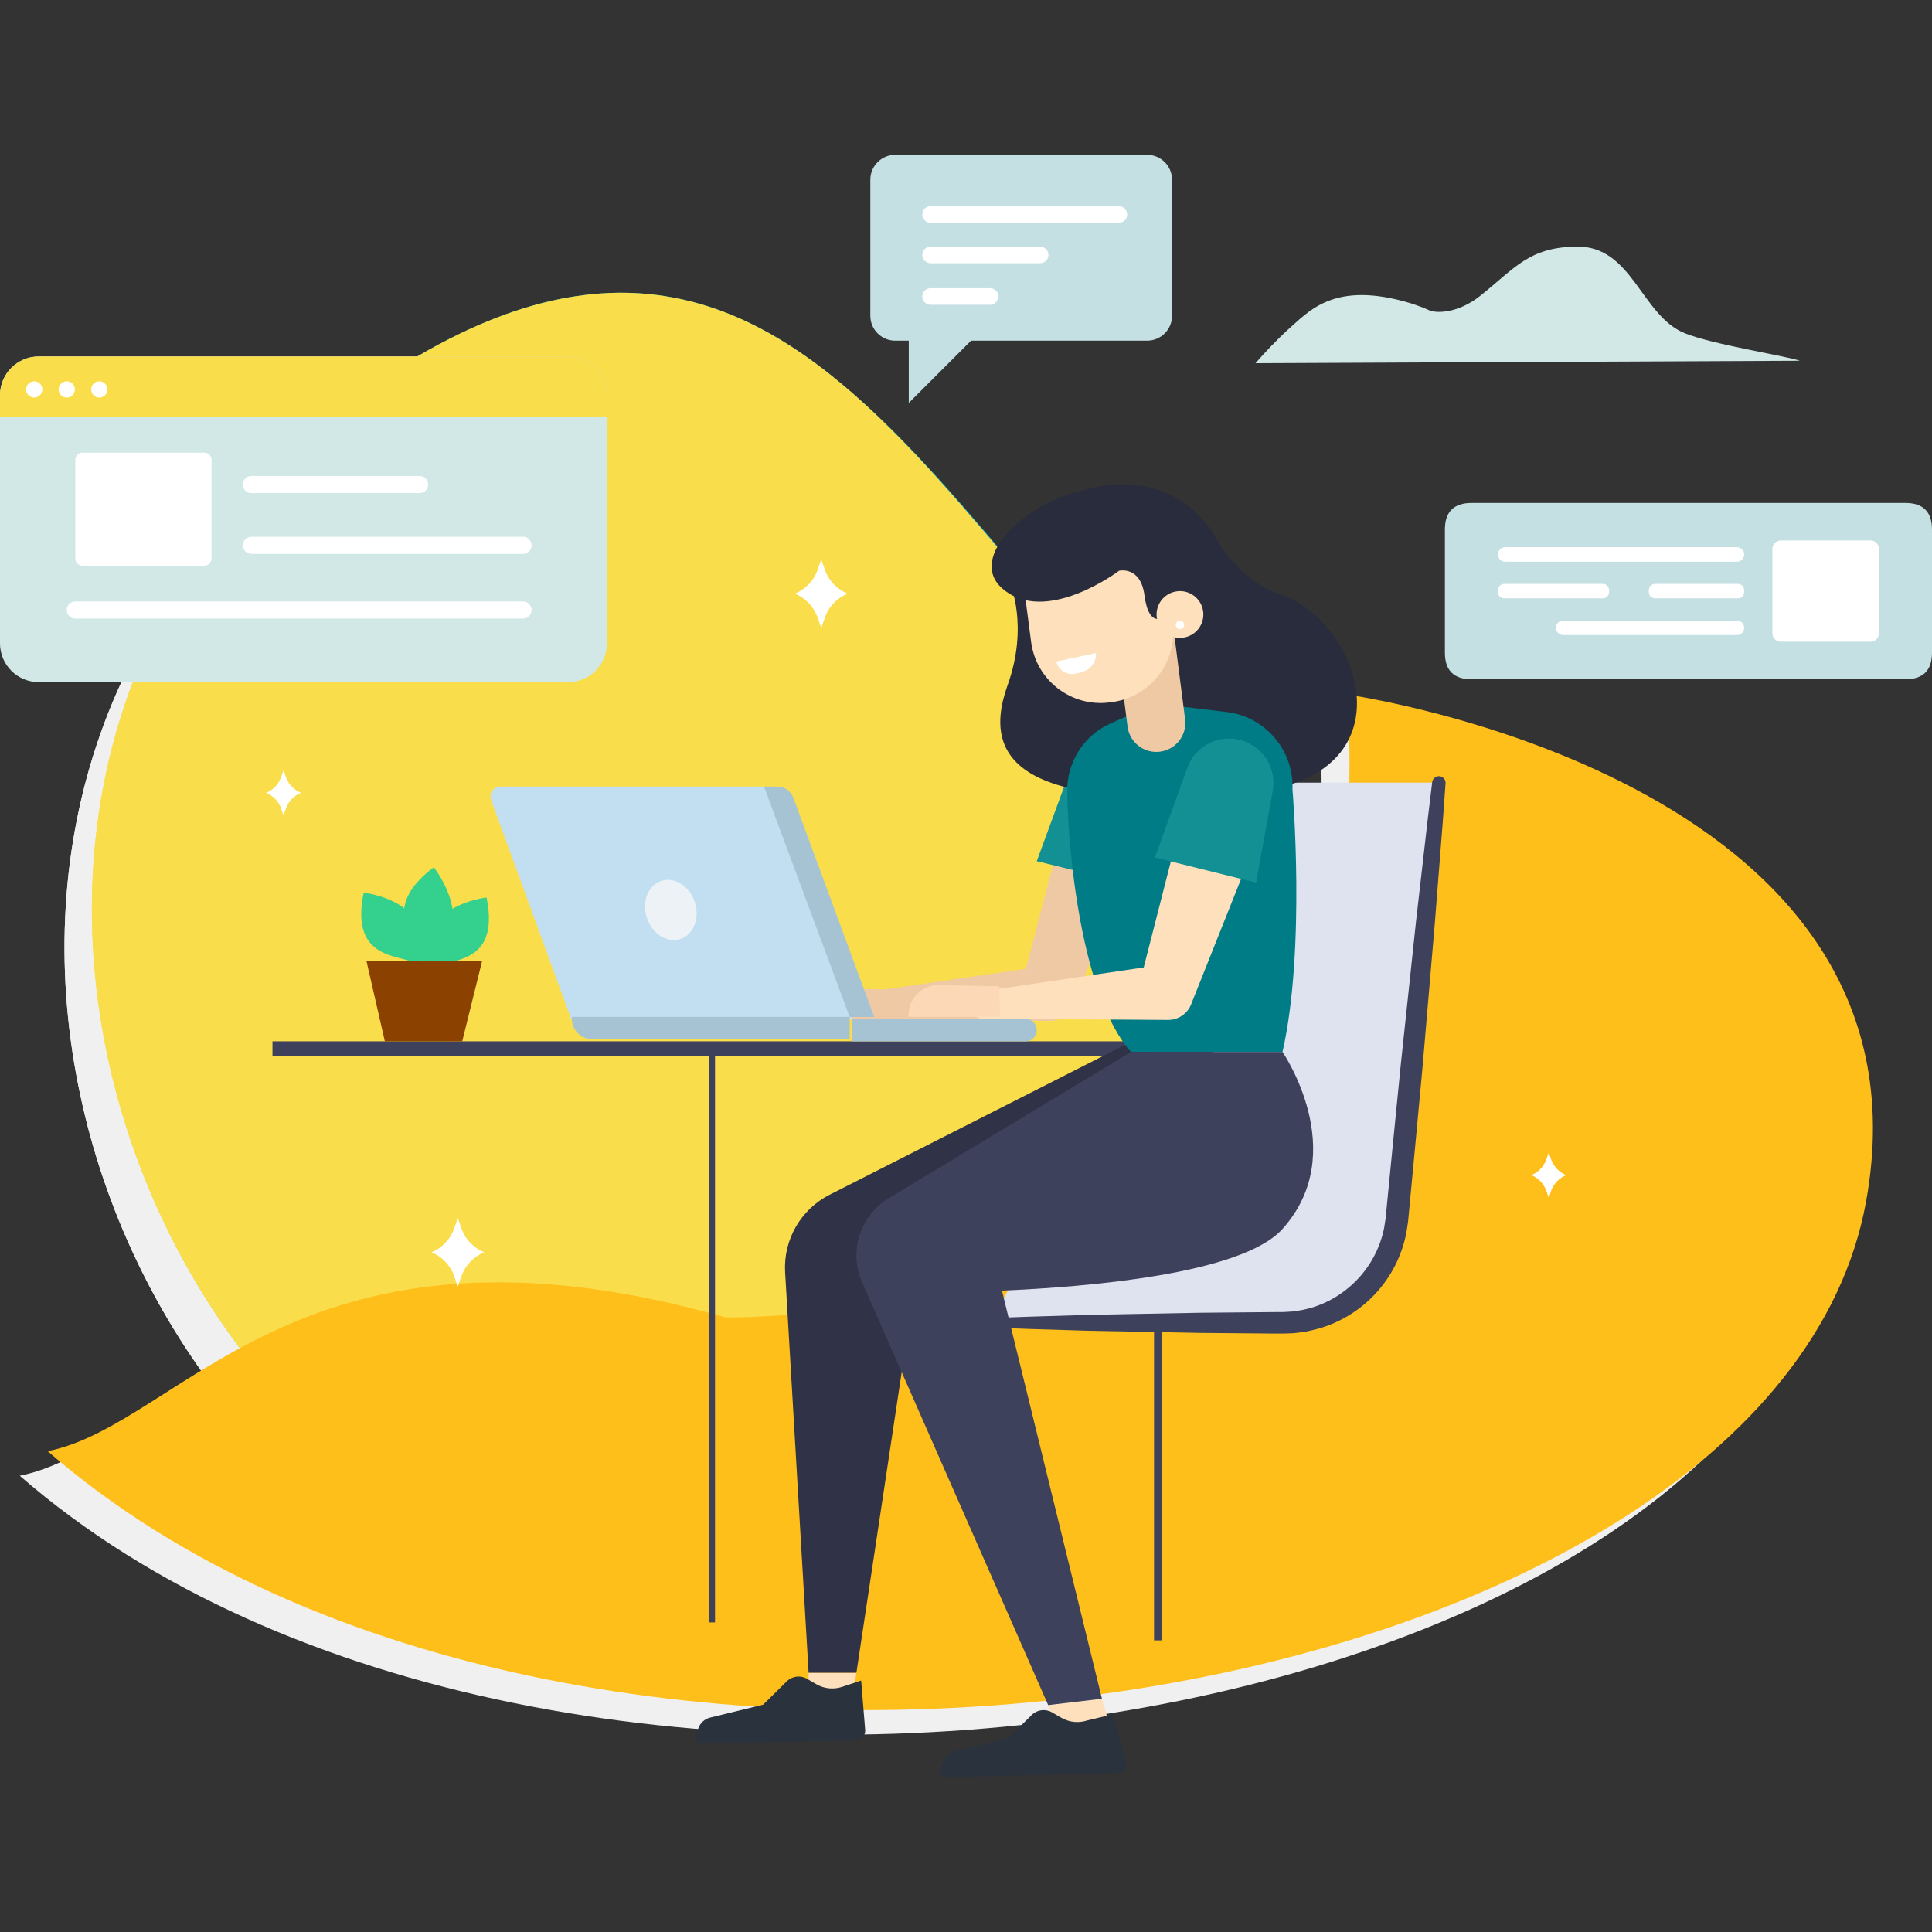 <?xml version="1.0" encoding="UTF-8" standalone="no"?>
<!DOCTYPE svg PUBLIC "-//W3C//DTD SVG 1.1//EN" "http://www.w3.org/Graphics/SVG/1.1/DTD/svg11.dtd">
<svg version="1.1" xmlns="http://www.w3.org/2000/svg" xmlns:xlink="http://www.w3.org/1999/xlink" preserveAspectRatio="xMidYMid meet" viewBox="0 0 640 640" width="640" height="640"><rect x="0" y="0" width="640" height="640" fill="#333333" stroke="none"/><defs><path d="M109.18 143.75C-43.07 253.16 20.06 477.96 165.96 532.32C311.85 586.69 499.55 555.98 552.38 454.98C642.63 282.41 472.75 317.01 406.59 277.03C307.96 217.43 261.42 34.34 109.18 143.75Z" id="a3ty79SHd"></path><path d="M109.18 143.75C-43.07 253.16 20.06 477.96 165.96 532.32C311.85 586.69 499.55 555.98 552.38 454.98C642.63 282.41 472.75 317.01 406.59 277.03C307.96 217.43 261.42 34.34 109.18 143.75Z" id="a8dVWK0Le"></path><path d="M231.1 444.54C231.1 444.54 454.27 450.26 436.83 238.21C436.83 238.21 634.26 265.75 608.94 406.03C578.23 576.29 181.72 641.26 6.54 488.86C51.45 480 90.64 404.53 231.1 444.54Z" id="anHcrzJLY"></path><path d="M119.5 132.31C-32.74 241.73 30.39 466.52 176.28 520.88C322.18 575.25 509.88 544.54 562.7 443.54C652.96 270.97 483.07 305.57 416.91 265.59C318.3 205.99 271.75 22.9 119.5 132.31Z" id="dIoc6qWSb"></path><linearGradient id="gradientf1V6MmRg6a" gradientUnits="userSpaceOnUse" x1="31.7" y1="322.79" x2="588.55" y2="322.79"><stop style="stop-color: #00bfc2;stop-opacity: 1" offset="0%"></stop><stop style="stop-color: #00bbc5;stop-opacity: 1" offset="24.6%"></stop><stop style="stop-color: #00afcf;stop-opacity: 1" offset="49%"></stop><stop style="stop-color: #009bdf;stop-opacity: 1" offset="73.2%"></stop><stop style="stop-color: #0080f5;stop-opacity: 1" offset="97.2%"></stop><stop style="stop-color: #007cf8;stop-opacity: 1" offset="100%"></stop></linearGradient><path d="M118.24 131.15C-34 240.56 29.13 465.35 175.02 519.72C320.92 574.09 508.62 543.37 561.44 442.38C651.7 269.8 481.81 304.4 415.64 264.43C317.04 204.83 270.49 21.73 118.24 131.15Z" id="b4wgxLnaWq"></path><linearGradient id="gradiente3l0bpzM0A" gradientUnits="userSpaceOnUse" x1="30.43" y1="321.63" x2="587.29" y2="321.63"><stop style="stop-color: #fadd4b;stop-opacity: 1" offset="0%"></stop><stop style="stop-color: #00bbc5;stop-opacity: 1" offset="24.6%"></stop><stop style="stop-color: #00afcf;stop-opacity: 1" offset="49%"></stop><stop style="stop-color: #009bdf;stop-opacity: 1" offset="73.2%"></stop><stop style="stop-color: #0080f5;stop-opacity: 1" offset="97.2%"></stop><stop style="stop-color: #007cf8;stop-opacity: 1" offset="100%"></stop></linearGradient><path d="M240.35 436.4C240.35 436.4 463.52 442.12 446.08 230.06C446.08 230.06 643.51 257.61 618.19 397.89C587.47 568.15 190.96 633.11 15.79 480.72C60.7 471.85 99.89 396.39 240.35 436.4Z" id="atQLJdTi"></path><path d="M201.05 213.14C201.05 220.23 195.3 225.97 188.21 225.96C188.21 225.96 188.21 225.96 188.21 225.96C170.67 225.96 30.38 225.96 12.85 225.96C5.76 225.98 0.01 220.24 0 213.16C0 213.15 0 213.15 0 213.14C0 204.92 0 139.14 0 130.91C0 123.83 5.75 118.09 12.84 118.09C12.84 118.09 12.84 118.09 12.85 118.09C30.38 118.09 170.67 118.09 188.21 118.09C195.29 118.08 201.04 123.82 201.05 130.9C201.05 130.91 201.05 130.91 201.05 130.91C201.05 147.36 201.05 204.92 201.05 213.14Z" id="aENSnF1SL"></path><path d="M201.05 138.03L0 138.03C0 133.76 0 131.39 0 130.91C0 123.83 5.75 118.09 12.84 118.09C12.84 118.09 12.84 118.09 12.85 118.09C30.38 118.09 170.67 118.09 188.21 118.09C195.29 118.08 201.04 123.82 201.05 130.9C201.05 130.91 201.05 130.91 201.05 130.91C201.05 131.86 201.05 134.24 201.05 138.03Z" id="e1dB5Ziwpa"></path><path d="M11.33 126.32C9.84 126.32 8.64 127.52 8.64 129.01C8.64 130.5 9.84 131.7 11.33 131.7C12.82 131.7 14.03 130.5 14.03 129.01C14.03 127.52 12.82 126.32 11.33 126.32Z" id="c5VP8pcwek"></path><path d="M22.11 126.32C20.62 126.32 19.42 127.52 19.42 129.01C19.42 130.5 20.62 131.7 22.11 131.7C23.6 131.7 24.81 130.5 24.81 129.01C24.81 127.52 23.6 126.32 22.11 126.32Z" id="agDfRKRbL"></path><path d="M32.9 126.32C31.41 126.32 30.2 127.52 30.2 129.01C30.2 130.5 31.41 131.7 32.9 131.7C34.38 131.7 35.59 130.5 35.59 129.01C35.59 127.52 34.38 126.32 32.9 126.32Z" id="a1QckUmfqf"></path><path d="M67.69 149.95C69.01 149.95 70.08 151.02 70.08 152.33C70.08 152.33 70.08 152.33 70.08 152.33C70.08 155.6 70.08 181.74 70.08 185.01C70.08 186.32 69.01 187.39 67.69 187.39C67.69 187.39 67.69 187.39 67.69 187.39C63.66 187.39 31.36 187.39 27.33 187.39C26.01 187.39 24.94 186.32 24.94 185C24.94 181.74 24.94 155.6 24.94 152.34C24.94 151.02 26 149.95 27.32 149.95C27.32 149.95 27.33 149.95 27.33 149.95C27.33 149.95 63.66 149.95 67.69 149.95Z" id="f78vjxjJ61"></path><path d="M24.95 204.91C23.38 204.91 22.11 203.64 22.11 202.07C22.11 202.07 22.11 202.07 22.11 202.07C22.11 200.51 23.38 199.24 24.95 199.24C39.78 199.24 158.42 199.24 173.25 199.24C174.82 199.24 176.09 200.51 176.09 202.07C176.09 202.07 176.09 202.07 176.09 202.07C176.09 203.64 174.82 204.91 173.25 204.91C143.59 204.91 39.78 204.91 24.95 204.91Z" id="b1fKXFp8Ik"></path><path d="M83.28 183.48C81.71 183.48 80.44 182.21 80.44 180.65C80.44 180.65 80.44 180.65 80.44 180.65C80.44 179.08 81.71 177.81 83.28 177.81C92.28 177.81 164.25 177.81 173.25 177.81C174.82 177.81 176.09 179.08 176.09 180.65C176.09 180.65 176.09 180.65 176.09 180.65C176.09 182.21 174.82 183.48 173.25 183.48C155.26 183.48 92.28 183.48 83.28 183.48Z" id="e8BDSEnrb"></path><path d="M83.28 163.35C81.71 163.35 80.44 162.08 80.44 160.52C80.44 160.52 80.44 160.52 80.44 160.52C80.44 158.95 81.71 157.68 83.28 157.68C88.85 157.68 133.43 157.68 139 157.68C140.57 157.68 141.84 158.95 141.84 160.52C141.84 160.52 141.84 160.52 141.84 160.52C141.84 162.08 140.57 163.35 139 163.35C127.86 163.35 88.85 163.35 83.28 163.35Z" id="a3B5zwvroX"></path><path d="M415.9 120.32C419.17 116.54 422.64 112.94 426.29 109.52C433.4 103.41 441.55 92.6 467.62 100.56C469.64 101.22 471.63 101.97 473.57 102.83C475.85 103.81 482.99 103.83 490.28 98.04C501.86 88.84 506.4 81.9 522.27 81.68C540.74 81.43 543.65 104.46 558.01 110.35C567.16 114.1 591.26 117.83 596.24 119.5C560.17 119.67 451.97 120.16 415.9 120.32Z" id="a3TKpaflqK"></path><path d="M272.05 185.31C271.25 187.6 270.81 188.87 270.72 189.12C269.39 192.55 266.72 195.28 263.31 196.66C263.31 196.66 263.31 196.66 263.31 196.66C266.72 198.05 269.39 200.77 270.72 204.2C270.81 204.45 271.25 205.73 272.05 208.02C272.85 205.73 273.29 204.45 273.38 204.2C274.71 200.77 277.39 198.05 280.8 196.66C280.8 196.66 280.8 196.66 280.8 196.66C277.39 195.28 274.71 192.55 273.38 189.12C273.2 188.61 272.76 187.34 272.05 185.31Z" id="bm6vucT9"></path><path d="M151.65 403.48C150.86 405.77 150.42 407.04 150.33 407.3C149.01 410.72 146.33 413.45 142.93 414.84C142.93 414.84 142.93 414.84 142.93 414.84C146.33 416.22 149.01 418.95 150.33 422.37C150.42 422.63 150.86 423.9 151.66 426.19C152.46 423.9 152.91 422.63 152.99 422.37C154.32 418.95 157 416.22 160.4 414.84C160.4 414.84 160.4 414.84 160.4 414.84C156.99 413.45 154.31 410.73 152.98 407.3C152.8 406.79 152.36 405.52 151.65 403.48Z" id="aRehJXvTi"></path><path d="M513.04 381.78C512.52 383.3 512.22 384.14 512.17 384.3C511.29 386.56 509.53 388.36 507.28 389.28C507.28 389.28 507.28 389.28 507.28 389.28C509.53 390.19 511.29 391.99 512.17 394.25C512.22 394.42 512.52 395.26 513.04 396.77C513.57 395.26 513.87 394.42 513.92 394.25C514.8 391.99 516.56 390.19 518.81 389.28C518.81 389.28 518.81 389.28 518.81 389.28C516.56 388.36 514.8 386.56 513.92 384.3C513.81 383.97 513.51 383.13 513.04 381.78Z" id="frdywQYWH"></path><path d="M93.92 255.14C93.4 256.65 93.1 257.49 93.05 257.66C92.17 259.92 90.41 261.72 88.16 262.63C88.16 262.63 88.16 262.63 88.16 262.63C90.41 263.55 92.17 265.34 93.05 267.6C93.1 267.77 93.4 268.61 93.92 270.12C94.45 268.61 94.75 267.77 94.8 267.6C95.68 265.34 97.45 263.55 99.69 262.63C99.69 262.63 99.69 262.63 99.69 262.63C97.45 261.72 95.68 259.92 94.8 257.66C94.69 257.32 94.39 256.48 93.92 255.14Z" id="jjQ7Ajnlx"></path><path d="M296.55 51.3C292.01 51.29 288.32 54.98 288.31 59.52C288.31 59.52 288.31 59.53 288.31 59.53C288.31 64.04 288.31 100.11 288.31 104.62C288.31 109.16 292 112.85 296.55 112.85C296.55 112.85 296.55 112.85 296.55 112.85C296.85 112.85 298.35 112.85 301.04 112.85L301.04 133.48L321.68 112.85C356.68 112.85 376.12 112.85 380.01 112.85C384.55 112.85 388.25 109.17 388.25 104.63C388.25 104.62 388.25 104.62 388.25 104.62C388.25 100.11 388.25 64.04 388.25 59.53C388.25 54.98 384.57 51.3 380.02 51.3C380.02 51.3 304.9 51.3 296.55 51.3Z" id="a1EiWoC2dn"></path><path d="M327.96 95.47C329.48 95.47 330.71 96.7 330.71 98.22C330.71 98.22 330.71 98.22 330.71 98.22C330.71 98.22 330.71 98.22 330.71 98.22C330.71 99.74 329.48 100.97 327.96 100.97C327.96 100.97 327.96 100.97 327.96 100.97C325.99 100.97 310.24 100.97 308.27 100.97C306.75 100.97 305.52 99.74 305.52 98.22C305.52 98.22 305.52 98.22 305.52 98.22C305.52 98.22 305.52 98.22 305.52 98.22C305.52 96.7 306.75 95.47 308.27 95.47C308.27 95.47 308.27 95.47 308.27 95.47C312.21 95.47 325.99 95.47 327.96 95.47Z" id="b74b4prqx"></path><path d="M344.56 81.69C346.08 81.69 347.31 82.93 347.31 84.45C347.31 84.45 347.31 84.45 347.31 84.45C347.31 84.45 347.31 84.45 347.31 84.45C347.31 85.96 346.08 87.2 344.56 87.2C344.56 87.2 344.56 87.2 344.56 87.2C340.93 87.2 311.9 87.2 308.27 87.2C306.75 87.2 305.52 85.96 305.52 84.45C305.52 84.45 305.52 84.45 305.52 84.45C305.52 84.45 305.52 84.45 305.52 84.45C305.52 82.93 306.75 81.69 308.27 81.69C308.27 81.69 308.27 81.69 308.27 81.69C315.53 81.69 340.93 81.69 344.56 81.69Z" id="a5d4O6YPEr"></path><path d="M370.64 68.31C372.16 68.31 373.39 69.54 373.39 71.06C373.39 71.06 373.39 71.06 373.39 71.06C373.39 72.58 372.16 73.81 370.64 73.81C364.41 73.81 314.51 73.81 308.27 73.81C306.75 73.81 305.52 72.58 305.52 71.06C305.52 71.06 305.52 71.06 305.52 71.06C305.52 71.06 305.52 71.06 305.52 71.06C305.52 69.54 306.75 68.31 308.27 68.31C308.27 68.31 308.27 68.31 308.27 68.31C320.74 68.31 364.41 68.31 370.64 68.31Z" id="d8hdmtOw"></path><path d="M328.26 438.19C386.25 438.19 418.47 438.19 424.91 438.19C444.3 438.19 460.59 423.6 462.71 404.32C463.64 394.65 468.28 346.3 476.64 259.26L380.05 259.26L378.08 343.37L328.26 438.19Z" id="b1KV4dVEeT"></path><path d="M341.07 436.17C349.88 435.9 354.78 435.75 355.76 435.72C361.43 435.52 367.83 435.46 374.81 435.3C376.32 435.27 383.83 435.13 397.36 434.87L422.52 434.64L424.16 434.64L424.82 434.64C425.31 434.62 425.58 434.6 425.64 434.6C426.69 434.51 427.93 434.53 428.85 434.36C429.78 434.2 430.72 434.11 431.69 433.89C432.66 433.68 433.66 433.43 434.63 433.15C438.56 431.95 442.24 430.06 445.5 427.55C452.22 422.45 456.84 415.08 458.51 406.81C458.54 406.6 458.7 405.57 458.99 403.72L459.33 400.25L460.01 393.32L461.36 379.54L464.02 352.76L469.07 305.31L472.91 271.76C473.83 264.13 474.34 259.9 474.44 259.05C474.6 257.83 475.71 256.98 476.93 257.14C478.09 257.29 478.93 258.31 478.86 259.47C478.8 260.32 478.49 264.58 477.94 272.24L475.3 305.9L471.24 353.44L468.75 380.23L467.45 394.01L466.8 400.95C466.6 403.03 466.49 404.19 466.47 404.42C466.31 405.74 466.09 406.96 465.9 408.24C462.99 423.53 451.71 435.88 436.73 440.14C435.55 440.47 434.34 440.71 433.15 441C431.96 441.29 430.65 441.37 429.4 441.54C428.16 441.71 427.15 441.66 426.01 441.73C425.96 441.73 425.68 441.74 425.19 441.76L424.2 441.76L422.56 441.76L397.4 441.54C383.87 441.28 376.35 441.13 374.85 441.1C367.87 440.95 361.47 440.89 355.79 440.69C354.82 440.66 349.92 440.51 341.1 440.24C333.42 439.96 329.15 439.8 328.3 439.77C327.43 439.78 326.72 439.09 326.71 438.22C326.7 437.36 327.4 436.64 328.26 436.63C329.97 436.57 334.24 436.42 341.07 436.17Z" id="e2mXV6xFV"></path><path d="M383.54 440.94L383.54 543.39" id="burXhAix4"></path><path d="M90.26 349.8C90.26 349.8 90.26 349.8 90.26 349.8C90.26 346.89 90.26 345.28 90.26 344.95C90.26 344.95 90.26 344.95 90.26 344.95C277.17 344.95 381.02 344.95 401.79 344.95C401.79 344.95 401.79 344.95 401.79 344.95C401.79 347.86 401.79 349.48 401.79 349.8C401.79 349.8 401.79 349.8 401.79 349.8C214.87 349.8 111.02 349.8 90.26 349.8Z" id="e2NicAbY3H"></path><path d="M368.35 574.58L352.25 579.45L347.22 564.82L365.04 562.72L365.04 562.72L368.35 574.58Z" id="ac7CP5cjR"></path><path d="M267.86 563.64L282.11 563.64L283.7 554.12L267.86 554.12L267.86 554.12L267.86 563.64Z" id="d1e95Eeemo"></path><path d="M355.8 331.95C355.51 332.66 355.35 333.05 355.32 333.13C354.07 336.2 351.08 338.2 347.76 338.19C341.63 338.14 292.59 337.79 286.46 337.75C283.99 337.73 281.99 335.7 282.02 333.22C282.04 331.01 283.66 329.14 285.85 328.82C289.89 328.23 310.11 325.27 346.5 319.95L338.46 326.19C347.16 292.91 351.99 274.42 352.95 270.72C354.75 263.84 361.78 259.72 368.65 261.52C375.53 263.32 379.65 270.35 377.85 277.22C377.71 277.76 377.53 278.3 377.33 278.82C374.46 285.9 367.28 303.61 355.8 331.95Z" id="h21SsiLzbN"></path><path d="M293.12 327.76C280.56 327.5 273.59 327.35 272.19 327.32C266.73 327.63 262.54 332.29 262.82 337.76C264.86 337.76 275.04 337.76 293.38 337.76L293.12 327.76Z" id="a34lOH8nD5"></path><path d="M343.44 285.28L376.95 293.47C380.25 275.55 382.08 265.59 382.45 263.6C383.83 255.73 378.58 248.23 370.71 246.84C370.51 246.81 370.32 246.78 370.12 246.75C370.12 246.75 370.12 246.75 370.12 246.75C363.25 245.72 356.6 249.63 354.15 256.13C352.72 260.02 349.15 269.74 343.44 285.28Z" id="g1X8zClttt"></path><path d="M378.09 343.37C316.13 374.81 281.71 392.28 274.82 395.77C265.24 400.64 259.45 410.72 260.08 421.44C260.6 430.29 263.19 474.52 267.86 554.12L283.7 554.12L305.08 412.17L385.48 355.72L378.09 343.37Z" id="bOFCH1I9P"></path><path d="M359.86 162.16C359.86 162.16 388.56 152.41 403.64 179.58C404.49 181.17 405.49 182.67 406.64 184.06C409.7 187.67 416.07 194.34 423.12 196.5C451.05 205.07 468.72 257.87 413.13 262.57C343.57 268.45 323.82 254.73 333.77 227C340.87 207.22 334.53 193.18 334.53 193.18C339.6 186.98 354.8 168.37 359.86 162.16Z" id="bF5wfJOq7"></path><path d="M382.77 233.04C373.86 237 368.91 239.2 367.92 239.64C359.08 243.56 353.42 252.38 353.52 262.05C353.75 281.55 358.18 329.95 374.65 348.47C379.67 348.47 419.83 348.47 424.85 348.47C432.63 314.18 428.15 261.47 428.15 261.47C428.65 248.54 419.15 237.4 406.31 235.86C403.17 235.48 395.32 234.54 382.77 233.04Z" id="d2d8FZ0Ll2"></path><path d="M384.15 249.02C378.92 249.63 374.18 245.92 373.51 240.69C373.24 238.57 371.88 227.93 369.43 208.78L388.52 206.57C390.96 225.58 392.31 236.14 392.58 238.25C393.25 243.52 389.53 248.34 384.26 249.01C384.23 249.01 384.19 249.02 384.15 249.02C384.15 249.02 384.15 249.02 384.15 249.02Z" id="bfsyLPfBN"></path><path d="M384.8 178.74C386.97 195.41 388.18 204.67 388.42 206.53C390.08 219.26 381.11 230.92 368.38 232.58C368.38 232.58 368.38 232.58 368.38 232.58C368.31 232.59 367.69 232.67 367.61 232.68C354.89 234.34 343.23 225.38 341.57 212.65C341.57 212.65 341.57 212.65 341.57 212.65C341.32 210.8 340.11 201.53 337.94 184.86L384.8 178.74Z" id="d1vqhrP1dD"></path><path d="M389.94 195.87C387.54 200.84 386.21 203.61 385.94 204.16C385.94 204.16 380.62 208.77 379.11 197.18C377.83 187.37 370.71 189.07 370.71 189.07C370.71 189.07 346.29 207.54 331.95 194.87C320.63 184.86 338.92 166.56 359.85 162.17C361.68 162.97 370.84 166.97 387.31 174.17L389.94 195.87Z" id="j3Wwx5JHcF"></path><path d="M389.95 195.87C385.7 196.38 382.67 200.24 383.18 204.49C383.7 208.74 387.56 211.77 391.81 211.25C396.06 210.74 399.08 206.88 398.57 202.63C398.06 198.38 394.19 195.35 389.95 195.87Z" id="a1ZHs6x1yG"></path><path d="M390.71 205.63C389.94 205.72 389.4 206.42 389.49 207.18C389.58 207.95 390.28 208.49 391.04 208.4C391.81 208.31 392.35 207.61 392.26 206.85C392.17 206.08 391.47 205.54 390.71 205.63Z" id="b7nL2Kmt7"></path><path d="M363.05 216.35C363.05 216.35 363.68 222.07 356.47 223.09C353.62 223.85 350.7 222.16 349.94 219.31C349.92 219.25 349.91 219.2 349.9 219.15C352.53 218.59 361.73 216.63 363.05 216.35Z" id="c7hqM7mjx"></path><path d="M374.65 348.47C326.46 377.59 299.69 393.77 294.33 397C284.87 402.73 281.11 414.59 285.57 424.71C289.68 434.05 310.23 480.76 347.22 564.83L365.04 562.73C345.16 481.61 334.12 436.54 331.91 427.53C359.71 426.35 411.35 422.15 424.84 407.11C447.69 381.66 424.85 348.47 424.85 348.47C418.16 348.47 401.42 348.47 374.65 348.47Z" id="c1GKJ0uNRn"></path><path d="M282.28 337.53L189.19 337.53C173.29 294.02 164.45 269.85 162.69 265.01C162.05 263.29 162.94 261.38 164.67 260.75C165.03 260.61 165.42 260.55 165.81 260.55C171.66 260.55 200.94 260.55 253.63 260.55L282.28 337.53Z" id="j1mwxxtKHd"></path><path d="M253.08 260.56C255.73 260.56 257.2 260.56 257.5 260.56C259.87 260.56 262 262.04 262.81 264.28C264.6 269.12 273.52 293.32 289.59 336.88L281.47 336.88L253.08 260.56Z" id="burmKPY2J"></path><path d="M281.47 336.87L281.47 344.23C230.28 344.23 201.85 344.23 196.16 344.23C192.45 344.23 189.44 341.22 189.44 337.51C189.44 337.46 189.44 337.25 189.44 336.87L281.47 336.87Z" id="b17QQiI7JA"></path><path d="M339.73 344.96C341.79 344.96 343.45 343.3 343.45 341.25C343.45 341.25 343.45 341.25 343.45 341.25C343.45 339.19 341.79 337.53 339.73 337.53C335.9 337.53 316.75 337.53 282.28 337.53L282.28 344.96C316.75 344.96 335.9 344.96 339.73 344.96Z" id="auHNcN74M"></path><path d="M230.16 298.82C231.92 304.14 229.79 309.62 225.41 311.07C221.03 312.52 216.06 309.39 214.3 304.07C212.54 298.75 214.66 293.27 219.04 291.82C223.42 290.37 228.4 293.5 230.16 298.82Z" id="l38qlpqM5w"></path><path d="M395.04 331.52C394.76 332.24 394.6 332.64 394.57 332.72C393.32 335.84 390.29 337.88 386.93 337.87C380.79 337.83 331.75 337.5 325.62 337.46C323.12 337.46 321.09 335.43 321.1 332.93C321.1 330.68 322.76 328.77 324.98 328.45C329.03 327.85 349.24 324.86 385.63 319.47L377.51 325.8C386.18 291.92 391 273.1 391.96 269.34C393.68 262.37 400.71 258.11 407.68 259.82C414.64 261.54 418.9 268.57 417.19 275.54C417.17 275.62 417.15 275.7 417.13 275.78C416.99 276.31 416.82 276.84 416.62 277.36C413.74 284.58 406.55 302.64 395.04 331.52Z" id="e8YPeNMMA8"></path><path d="M331.03 326.74C318.58 326.48 311.66 326.33 310.28 326.31C304.82 326.67 300.67 331.38 300.99 336.84C303.01 336.84 313.12 336.84 331.3 336.84L331.03 326.74Z" id="jcbQpoHj"></path><path d="M382.59 284.06L416.11 292.39C419.41 274.14 421.24 264 421.61 261.97C423.05 253.98 417.74 246.33 409.75 244.89C409.59 244.86 409.43 244.83 409.28 244.81C409.28 244.81 409.28 244.81 409.28 244.81C402.36 243.79 395.68 247.79 393.31 254.37C391.88 258.33 388.31 268.22 382.59 284.06Z" id="b1mYrokaim"></path><path d="M333.98 575.8C323.44 578.38 317.58 579.81 316.41 580.09C314.6 580.53 313.14 581.86 312.52 583.62C312.43 583.87 311.72 585.91 311.63 586.16C311.28 587.16 311.8 588.25 312.8 588.61C313.02 588.68 313.25 588.72 313.48 588.71C319.13 588.58 364.38 587.48 370.04 587.34C371.81 587.3 373.21 585.84 373.17 584.08C373.17 584.01 373.17 583.95 373.16 583.88C372.86 582.82 371.38 577.48 368.7 567.87C363.57 569.1 360.72 569.78 360.15 569.92C357.3 570.86 354.17 570.54 351.57 569.03C351.27 568.85 348.84 567.43 348.53 567.26C346.36 565.98 343.6 566.32 341.8 568.08C340.76 569.11 338.15 571.69 333.98 575.8Z" id="eatqyKRFs"></path><path d="M252.8 564.69C242.26 567.26 236.4 568.69 235.23 568.98C233.42 569.42 231.95 570.75 231.34 572.51C231.25 572.76 230.53 574.79 230.45 575.05C230.09 576.05 230.62 577.14 231.62 577.49C231.84 577.57 232.07 577.61 232.3 577.6C237.41 577.49 278.36 576.63 283.48 576.52C285.24 576.48 286.65 575.02 286.61 573.26C286.61 573.19 286.6 573.13 286.6 573.07C286.51 571.97 286.07 566.52 285.27 556.7C281.48 557.95 279.38 558.65 278.96 558.79C276.1 559.74 272.98 559.41 270.38 557.9C270.08 557.73 267.64 556.31 267.34 556.13C265.17 554.86 262.41 555.21 260.62 556.97C259.58 558 256.97 560.57 252.8 564.69Z" id="b4bPW17Qrh"></path><path d="M487.47 225.02C481.59 225.02 478.64 222.07 478.64 216.19C478.64 191.74 478.64 178.15 478.64 175.43C478.64 169.55 481.59 166.61 487.47 166.61C573.69 166.61 621.6 166.61 631.18 166.61C637.06 166.61 640 169.55 640 175.43C640 199.89 640 213.47 640 216.19C640 222.07 637.06 225.02 631.18 225.02C544.95 225.02 497.05 225.02 487.47 225.02Z" id="d2wRRrUlCu"></path><path d="M589.91 212.57C588.37 212.57 587.13 211.33 587.13 209.79C587.13 209.79 587.13 209.79 587.13 209.79C587.13 206.99 587.13 184.63 587.13 181.84C587.13 180.3 588.38 179.05 589.91 179.05C592.89 179.05 616.68 179.05 619.65 179.05C621.19 179.05 622.43 180.3 622.43 181.83C622.43 181.83 622.43 181.83 622.43 181.83C622.43 184.63 622.43 206.99 622.43 209.79C622.43 211.32 621.19 212.57 619.65 212.57C613.7 212.57 592.88 212.57 589.91 212.57Z" id="irQRIRT0I"></path><path d="M575.38 186.07C576.71 186.07 577.78 184.99 577.78 183.67C577.78 183.67 577.78 183.67 577.78 183.67C577.78 183.67 577.78 183.67 577.78 183.67C577.78 182.34 576.71 181.27 575.38 181.27C575.38 181.27 575.38 181.27 575.38 181.27C567.71 181.27 506.29 181.27 498.61 181.27C497.28 181.27 496.21 182.34 496.21 183.67C496.21 183.67 496.21 183.67 496.21 183.67C496.21 183.67 496.21 183.67 496.21 183.67C496.21 184.99 497.28 186.07 498.61 186.07C498.61 186.07 498.61 186.07 498.61 186.07C513.96 186.07 567.71 186.07 575.38 186.07Z" id="b6wJcUKgja"></path><path d="M548.58 198.22C546.98 198.22 546.18 197.42 546.18 195.81C546.18 195.81 546.18 195.81 546.18 195.81C546.18 194.21 546.98 193.41 548.58 193.41C564.66 193.41 573.6 193.41 575.38 193.41C576.98 193.41 577.78 194.21 577.78 195.81C577.78 195.81 577.78 195.81 577.78 195.81C577.78 197.42 576.98 198.22 575.38 198.22C559.3 198.22 550.37 198.22 548.58 198.22Z" id="b9LuHw7gTl"></path><path d="M498.61 198.22C497.01 198.22 496.21 197.42 496.21 195.81C496.21 195.81 496.21 195.81 496.21 195.81C496.21 194.21 497.01 193.41 498.61 193.41C517.83 193.41 528.51 193.41 530.64 193.41C532.24 193.41 533.05 194.21 533.05 195.81C533.05 195.81 533.05 195.81 533.05 195.81C533.05 197.42 532.24 198.22 530.64 198.22C511.42 198.22 500.74 198.22 498.61 198.22Z" id="g4ILMHecI"></path><path d="M575.38 210.36C576.71 210.36 577.78 209.29 577.78 207.96C577.78 207.96 577.78 207.96 577.78 207.96C577.78 207.96 577.78 207.96 577.78 207.96C577.78 206.63 576.71 205.56 575.38 205.56C575.38 205.56 575.38 205.56 575.38 205.56C569.63 205.56 523.59 205.56 517.83 205.56C516.5 205.56 515.43 206.63 515.43 207.96C515.43 207.96 515.43 207.96 515.43 207.96C515.43 207.96 515.43 207.96 515.43 207.96C515.43 209.29 516.5 210.36 517.83 210.36C517.83 210.36 517.83 210.36 517.83 210.36C529.34 210.36 569.63 210.36 575.38 210.36Z" id="aghDwGuMt"></path><path d="M161.19 297.32C161.19 297.33 136.34 299.78 142.42 321.63C146.17 316.77 166.11 321.71 161.19 297.32Z" id="c2NpRR9wPe"></path><path d="M120.45 295.73C120.45 295.72 145.61 298.21 139.45 320.32C135.65 315.4 115.47 320.4 120.45 295.73Z" id="a1o3lfzFX"></path><path d="M143.7 287.29C143.68 287.29 160.23 307.76 140.55 320.4C141.18 313.78 123.09 302.81 143.7 287.29Z" id="b3AsqJnbrL"></path><path d="M121.39 318.34L127.49 344.95L153.12 344.95L159.71 318.34L159.71 318.34L121.39 318.34Z" id="c58kmcX2e"></path><path d="M235.86 349.8L235.86 537.45" id="d1yPNMxlP"></path></defs><g><g><g><use xlink:href="#a3ty79SHd" opacity="1" fill="#f0f0f0" fill-opacity="1"></use><g><use xlink:href="#a3ty79SHd" opacity="1" fill-opacity="0" stroke="#000000" stroke-width="1" stroke-opacity="0"></use></g></g><g><use xlink:href="#a8dVWK0Le" opacity="1" fill="#f0f0f0" fill-opacity="1"></use><g><use xlink:href="#a8dVWK0Le" opacity="1" fill-opacity="0" stroke="#000000" stroke-width="1" stroke-opacity="0"></use></g></g><g><use xlink:href="#anHcrzJLY" opacity="1" fill="#f0f0f0" fill-opacity="1"></use><g><use xlink:href="#anHcrzJLY" opacity="1" fill-opacity="0" stroke="#000000" stroke-width="1" stroke-opacity="0"></use></g></g><g><use xlink:href="#dIoc6qWSb" opacity="1" fill="url(#gradientf1V6MmRg6a)"></use><g><use xlink:href="#dIoc6qWSb" opacity="1" fill-opacity="0" stroke="#000000" stroke-width="1" stroke-opacity="0"></use></g></g><g><use xlink:href="#b4wgxLnaWq" opacity="1" fill="url(#gradiente3l0bpzM0A)"></use><use xlink:href="#b4wgxLnaWq" opacity="1" fill="#fadd4b" fill-opacity="1"></use><g><use xlink:href="#b4wgxLnaWq" opacity="1" fill-opacity="0" stroke="#000000" stroke-width="1" stroke-opacity="0"></use></g></g><g><use xlink:href="#atQLJdTi" opacity="1" fill="#ffbf1a" fill-opacity="1"></use><g><use xlink:href="#atQLJdTi" opacity="1" fill-opacity="0" stroke="#000000" stroke-width="1" stroke-opacity="0"></use></g></g><g><use xlink:href="#aENSnF1SL" opacity="1" fill="#d1e8e6" fill-opacity="1"></use><g><use xlink:href="#aENSnF1SL" opacity="1" fill-opacity="0" stroke="#000000" stroke-width="1" stroke-opacity="0"></use></g></g><g><use xlink:href="#e1dB5Ziwpa" opacity="1" fill="#fadd4b" fill-opacity="1"></use><g><use xlink:href="#e1dB5Ziwpa" opacity="1" fill-opacity="0" stroke="#000000" stroke-width="1" stroke-opacity="0"></use></g></g><g><use xlink:href="#c5VP8pcwek" opacity="1" fill="#ffffff" fill-opacity="1"></use><g><use xlink:href="#c5VP8pcwek" opacity="1" fill-opacity="0" stroke="#000000" stroke-width="1" stroke-opacity="0"></use></g></g><g><use xlink:href="#agDfRKRbL" opacity="1" fill="#ffffff" fill-opacity="1"></use><g><use xlink:href="#agDfRKRbL" opacity="1" fill-opacity="0" stroke="#000000" stroke-width="1" stroke-opacity="0"></use></g></g><g><use xlink:href="#a1QckUmfqf" opacity="1" fill="#ffffff" fill-opacity="1"></use><g><use xlink:href="#a1QckUmfqf" opacity="1" fill-opacity="0" stroke="#000000" stroke-width="1" stroke-opacity="0"></use></g></g><g><use xlink:href="#f78vjxjJ61" opacity="1" fill="#ffffff" fill-opacity="1"></use><g><use xlink:href="#f78vjxjJ61" opacity="1" fill-opacity="0" stroke="#000000" stroke-width="1" stroke-opacity="0"></use></g></g><g><use xlink:href="#b1fKXFp8Ik" opacity="1" fill="#ffffff" fill-opacity="1"></use><g><use xlink:href="#b1fKXFp8Ik" opacity="1" fill-opacity="0" stroke="#000000" stroke-width="1" stroke-opacity="0"></use></g></g><g><use xlink:href="#e8BDSEnrb" opacity="1" fill="#ffffff" fill-opacity="1"></use><g><use xlink:href="#e8BDSEnrb" opacity="1" fill-opacity="0" stroke="#000000" stroke-width="1" stroke-opacity="0"></use></g></g><g><use xlink:href="#a3B5zwvroX" opacity="1" fill="#ffffff" fill-opacity="1"></use><g><use xlink:href="#a3B5zwvroX" opacity="1" fill-opacity="0" stroke="#000000" stroke-width="1" stroke-opacity="0"></use></g></g><g><use xlink:href="#a3TKpaflqK" opacity="1" fill="#d1e8e6" fill-opacity="1"></use><g><use xlink:href="#a3TKpaflqK" opacity="1" fill-opacity="0" stroke="#000000" stroke-width="1" stroke-opacity="0"></use></g></g><g><use xlink:href="#bm6vucT9" opacity="1" fill="#ffffff" fill-opacity="1"></use><g><use xlink:href="#bm6vucT9" opacity="1" fill-opacity="0" stroke="#000000" stroke-width="1" stroke-opacity="0"></use></g></g><g><use xlink:href="#aRehJXvTi" opacity="1" fill="#ffffff" fill-opacity="1"></use><g><use xlink:href="#aRehJXvTi" opacity="1" fill-opacity="0" stroke="#000000" stroke-width="1" stroke-opacity="0"></use></g></g><g><use xlink:href="#frdywQYWH" opacity="1" fill="#ffffff" fill-opacity="1"></use><g><use xlink:href="#frdywQYWH" opacity="1" fill-opacity="0" stroke="#000000" stroke-width="1" stroke-opacity="0"></use></g></g><g><use xlink:href="#jjQ7Ajnlx" opacity="1" fill="#ffffff" fill-opacity="1"></use><g><use xlink:href="#jjQ7Ajnlx" opacity="1" fill-opacity="0" stroke="#000000" stroke-width="1" stroke-opacity="0"></use></g></g><g><use xlink:href="#a1EiWoC2dn" opacity="1" fill="#c5e0e2" fill-opacity="1"></use><g><use xlink:href="#a1EiWoC2dn" opacity="1" fill-opacity="0" stroke="#000000" stroke-width="1" stroke-opacity="0"></use></g></g><g><use xlink:href="#b74b4prqx" opacity="1" fill="#ffffff" fill-opacity="1"></use><g><use xlink:href="#b74b4prqx" opacity="1" fill-opacity="0" stroke="#000000" stroke-width="1" stroke-opacity="0"></use></g></g><g><use xlink:href="#a5d4O6YPEr" opacity="1" fill="#ffffff" fill-opacity="1"></use><g><use xlink:href="#a5d4O6YPEr" opacity="1" fill-opacity="0" stroke="#000000" stroke-width="1" stroke-opacity="0"></use></g></g><g><use xlink:href="#d8hdmtOw" opacity="1" fill="#ffffff" fill-opacity="1"></use><g><use xlink:href="#d8hdmtOw" opacity="1" fill-opacity="0" stroke="#000000" stroke-width="1" stroke-opacity="0"></use></g></g><g><use xlink:href="#b1KV4dVEeT" opacity="1" fill="#dfe2ef" fill-opacity="1"></use><g><use xlink:href="#b1KV4dVEeT" opacity="1" fill-opacity="0" stroke="#000000" stroke-width="1" stroke-opacity="0"></use></g></g><g><use xlink:href="#e2mXV6xFV" opacity="1" fill="#3d415b" fill-opacity="1"></use><g><use xlink:href="#e2mXV6xFV" opacity="1" fill-opacity="0" stroke="#000000" stroke-width="1" stroke-opacity="0"></use></g></g><g><use xlink:href="#burXhAix4" opacity="1" fill="#000000" fill-opacity="0"></use><g><use xlink:href="#burXhAix4" opacity="1" fill-opacity="0" stroke="#3d415b" stroke-width="2.5" stroke-opacity="1"></use></g></g><g><use xlink:href="#e2NicAbY3H" opacity="1" fill="#3d415b" fill-opacity="1"></use><g><use xlink:href="#e2NicAbY3H" opacity="1" fill-opacity="0" stroke="#000000" stroke-width="1" stroke-opacity="0"></use></g></g><g><use xlink:href="#ac7CP5cjR" opacity="1" fill="#ffe0bc" fill-opacity="1"></use><g><use xlink:href="#ac7CP5cjR" opacity="1" fill-opacity="0" stroke="#000000" stroke-width="1" stroke-opacity="0"></use></g></g><g><use xlink:href="#d1e95Eeemo" opacity="1" fill="#ffe0bc" fill-opacity="1"></use><g><use xlink:href="#d1e95Eeemo" opacity="1" fill-opacity="0" stroke="#000000" stroke-width="1" stroke-opacity="0"></use></g></g><g><use xlink:href="#h21SsiLzbN" opacity="1" fill="#efc9a3" fill-opacity="1"></use><g><use xlink:href="#h21SsiLzbN" opacity="1" fill-opacity="0" stroke="#000000" stroke-width="1" stroke-opacity="0"></use></g></g><g><use xlink:href="#a34lOH8nD5" opacity="1" fill="#efc9a3" fill-opacity="1"></use><g><use xlink:href="#a34lOH8nD5" opacity="1" fill-opacity="0" stroke="#000000" stroke-width="1" stroke-opacity="0"></use></g></g><g><use xlink:href="#g1X8zClttt" opacity="1" fill="#129093" fill-opacity="1"></use><g><use xlink:href="#g1X8zClttt" opacity="1" fill-opacity="0" stroke="#000000" stroke-width="1" stroke-opacity="0"></use></g></g><g><use xlink:href="#bOFCH1I9P" opacity="1" fill="#303348" fill-opacity="1"></use><g><use xlink:href="#bOFCH1I9P" opacity="1" fill-opacity="0" stroke="#000000" stroke-width="1" stroke-opacity="0"></use></g></g><g><use xlink:href="#bF5wfJOq7" opacity="1" fill="#282c3c" fill-opacity="1"></use><g><use xlink:href="#bF5wfJOq7" opacity="1" fill-opacity="0" stroke="#000000" stroke-width="1" stroke-opacity="0"></use></g></g><g><use xlink:href="#d2d8FZ0Ll2" opacity="1" fill="#007c86" fill-opacity="1"></use><g><use xlink:href="#d2d8FZ0Ll2" opacity="1" fill-opacity="0" stroke="#000000" stroke-width="1" stroke-opacity="0"></use></g></g><g><use xlink:href="#bfsyLPfBN" opacity="1" fill="#efc9a3" fill-opacity="1"></use><g><use xlink:href="#bfsyLPfBN" opacity="1" fill-opacity="0" stroke="#000000" stroke-width="1" stroke-opacity="0"></use></g></g><g><use xlink:href="#d1vqhrP1dD" opacity="1" fill="#ffe0bc" fill-opacity="1"></use><g><use xlink:href="#d1vqhrP1dD" opacity="1" fill-opacity="0" stroke="#000000" stroke-width="1" stroke-opacity="0"></use></g></g><g><use xlink:href="#j3Wwx5JHcF" opacity="1" fill="#282c3c" fill-opacity="1"></use><g><use xlink:href="#j3Wwx5JHcF" opacity="1" fill-opacity="0" stroke="#000000" stroke-width="1" stroke-opacity="0"></use></g></g><g><use xlink:href="#a1ZHs6x1yG" opacity="1" fill="#ffe0bc" fill-opacity="1"></use><g><use xlink:href="#a1ZHs6x1yG" opacity="1" fill-opacity="0" stroke="#000000" stroke-width="1" stroke-opacity="0"></use></g></g><g><use xlink:href="#b7nL2Kmt7" opacity="1" fill="#ffffff" fill-opacity="1"></use><g><use xlink:href="#b7nL2Kmt7" opacity="1" fill-opacity="0" stroke="#000000" stroke-width="1" stroke-opacity="0"></use></g></g><g><use xlink:href="#c7hqM7mjx" opacity="1" fill="#ffffff" fill-opacity="1"></use><g><use xlink:href="#c7hqM7mjx" opacity="1" fill-opacity="0" stroke="#000000" stroke-width="1" stroke-opacity="0"></use></g></g><g><use xlink:href="#c1GKJ0uNRn" opacity="1" fill="#3d415b" fill-opacity="1"></use><g><use xlink:href="#c1GKJ0uNRn" opacity="1" fill-opacity="0" stroke="#000000" stroke-width="1" stroke-opacity="0"></use></g></g><g><use xlink:href="#j1mwxxtKHd" opacity="1" fill="#c2dff1" fill-opacity="1"></use><g><use xlink:href="#j1mwxxtKHd" opacity="1" fill-opacity="0" stroke="#000000" stroke-width="1" stroke-opacity="0"></use></g></g><g><use xlink:href="#burmKPY2J" opacity="1" fill="#a5c3d3" fill-opacity="1"></use><g><use xlink:href="#burmKPY2J" opacity="1" fill-opacity="0" stroke="#000000" stroke-width="1" stroke-opacity="0"></use></g></g><g><use xlink:href="#b17QQiI7JA" opacity="1" fill="#a5c3d3" fill-opacity="1"></use><g><use xlink:href="#b17QQiI7JA" opacity="1" fill-opacity="0" stroke="#000000" stroke-width="1" stroke-opacity="0"></use></g></g><g><use xlink:href="#auHNcN74M" opacity="1" fill="#a5c3d3" fill-opacity="1"></use><g><use xlink:href="#auHNcN74M" opacity="1" fill-opacity="0" stroke="#000000" stroke-width="1" stroke-opacity="0"></use></g></g><g><use xlink:href="#l38qlpqM5w" opacity="1" fill="#ecf2f5" fill-opacity="1"></use><g><use xlink:href="#l38qlpqM5w" opacity="1" fill-opacity="0" stroke="#000000" stroke-width="1" stroke-opacity="0"></use></g></g><g><use xlink:href="#e8YPeNMMA8" opacity="1" fill="#ffe0bc" fill-opacity="1"></use><g><use xlink:href="#e8YPeNMMA8" opacity="1" fill-opacity="0" stroke="#000000" stroke-width="1" stroke-opacity="0"></use></g></g><g><use xlink:href="#jcbQpoHj" opacity="1" fill="#fcd8b6" fill-opacity="1"></use><g><use xlink:href="#jcbQpoHj" opacity="1" fill-opacity="0" stroke="#000000" stroke-width="1" stroke-opacity="0"></use></g></g><g><use xlink:href="#b1mYrokaim" opacity="1" fill="#129093" fill-opacity="1"></use><g><use xlink:href="#b1mYrokaim" opacity="1" fill-opacity="0" stroke="#000000" stroke-width="1" stroke-opacity="0"></use></g></g><g><use xlink:href="#eatqyKRFs" opacity="1" fill="#29323d" fill-opacity="1"></use><g><use xlink:href="#eatqyKRFs" opacity="1" fill-opacity="0" stroke="#000000" stroke-width="1" stroke-opacity="0"></use></g></g><g><use xlink:href="#b4bPW17Qrh" opacity="1" fill="#29323d" fill-opacity="1"></use><g><use xlink:href="#b4bPW17Qrh" opacity="1" fill-opacity="0" stroke="#000000" stroke-width="1" stroke-opacity="0"></use></g></g><g><use xlink:href="#d2wRRrUlCu" opacity="1" fill="#c5e0e2" fill-opacity="1"></use><g><use xlink:href="#d2wRRrUlCu" opacity="1" fill-opacity="0" stroke="#000000" stroke-width="1" stroke-opacity="0"></use></g></g><g><use xlink:href="#irQRIRT0I" opacity="1" fill="#ffffff" fill-opacity="1"></use><g><use xlink:href="#irQRIRT0I" opacity="1" fill-opacity="0" stroke="#000000" stroke-width="1" stroke-opacity="0"></use></g></g><g><use xlink:href="#b6wJcUKgja" opacity="1" fill="#ffffff" fill-opacity="1"></use><g><use xlink:href="#b6wJcUKgja" opacity="1" fill-opacity="0" stroke="#000000" stroke-width="1" stroke-opacity="0"></use></g></g><g><use xlink:href="#b9LuHw7gTl" opacity="1" fill="#ffffff" fill-opacity="1"></use><g><use xlink:href="#b9LuHw7gTl" opacity="1" fill-opacity="0" stroke="#000000" stroke-width="1" stroke-opacity="0"></use></g></g><g><use xlink:href="#g4ILMHecI" opacity="1" fill="#ffffff" fill-opacity="1"></use><g><use xlink:href="#g4ILMHecI" opacity="1" fill-opacity="0" stroke="#000000" stroke-width="1" stroke-opacity="0"></use></g></g><g><use xlink:href="#aghDwGuMt" opacity="1" fill="#ffffff" fill-opacity="1"></use><g><use xlink:href="#aghDwGuMt" opacity="1" fill-opacity="0" stroke="#000000" stroke-width="1" stroke-opacity="0"></use></g></g><g><use xlink:href="#c2NpRR9wPe" opacity="1" fill="#33d18d" fill-opacity="1"></use><g><use xlink:href="#c2NpRR9wPe" opacity="1" fill-opacity="0" stroke="#000000" stroke-width="1" stroke-opacity="0"></use></g></g><g><use xlink:href="#a1o3lfzFX" opacity="1" fill="#33d18d" fill-opacity="1"></use><g><use xlink:href="#a1o3lfzFX" opacity="1" fill-opacity="0" stroke="#000000" stroke-width="1" stroke-opacity="0"></use></g></g><g><use xlink:href="#b3AsqJnbrL" opacity="1" fill="#33d18d" fill-opacity="1"></use><g><use xlink:href="#b3AsqJnbrL" opacity="1" fill-opacity="0" stroke="#000000" stroke-width="1" stroke-opacity="0"></use></g></g><g><use xlink:href="#c58kmcX2e" opacity="1" fill="#8b4200" fill-opacity="1"></use><g><use xlink:href="#c58kmcX2e" opacity="1" fill-opacity="0" stroke="#000000" stroke-width="1" stroke-opacity="0"></use></g></g><g><use xlink:href="#d1yPNMxlP" opacity="1" fill="#000000" fill-opacity="0"></use><g><use xlink:href="#d1yPNMxlP" opacity="1" fill-opacity="0" stroke="#3d415b" stroke-width="2" stroke-opacity="1"></use></g></g></g></g></svg>